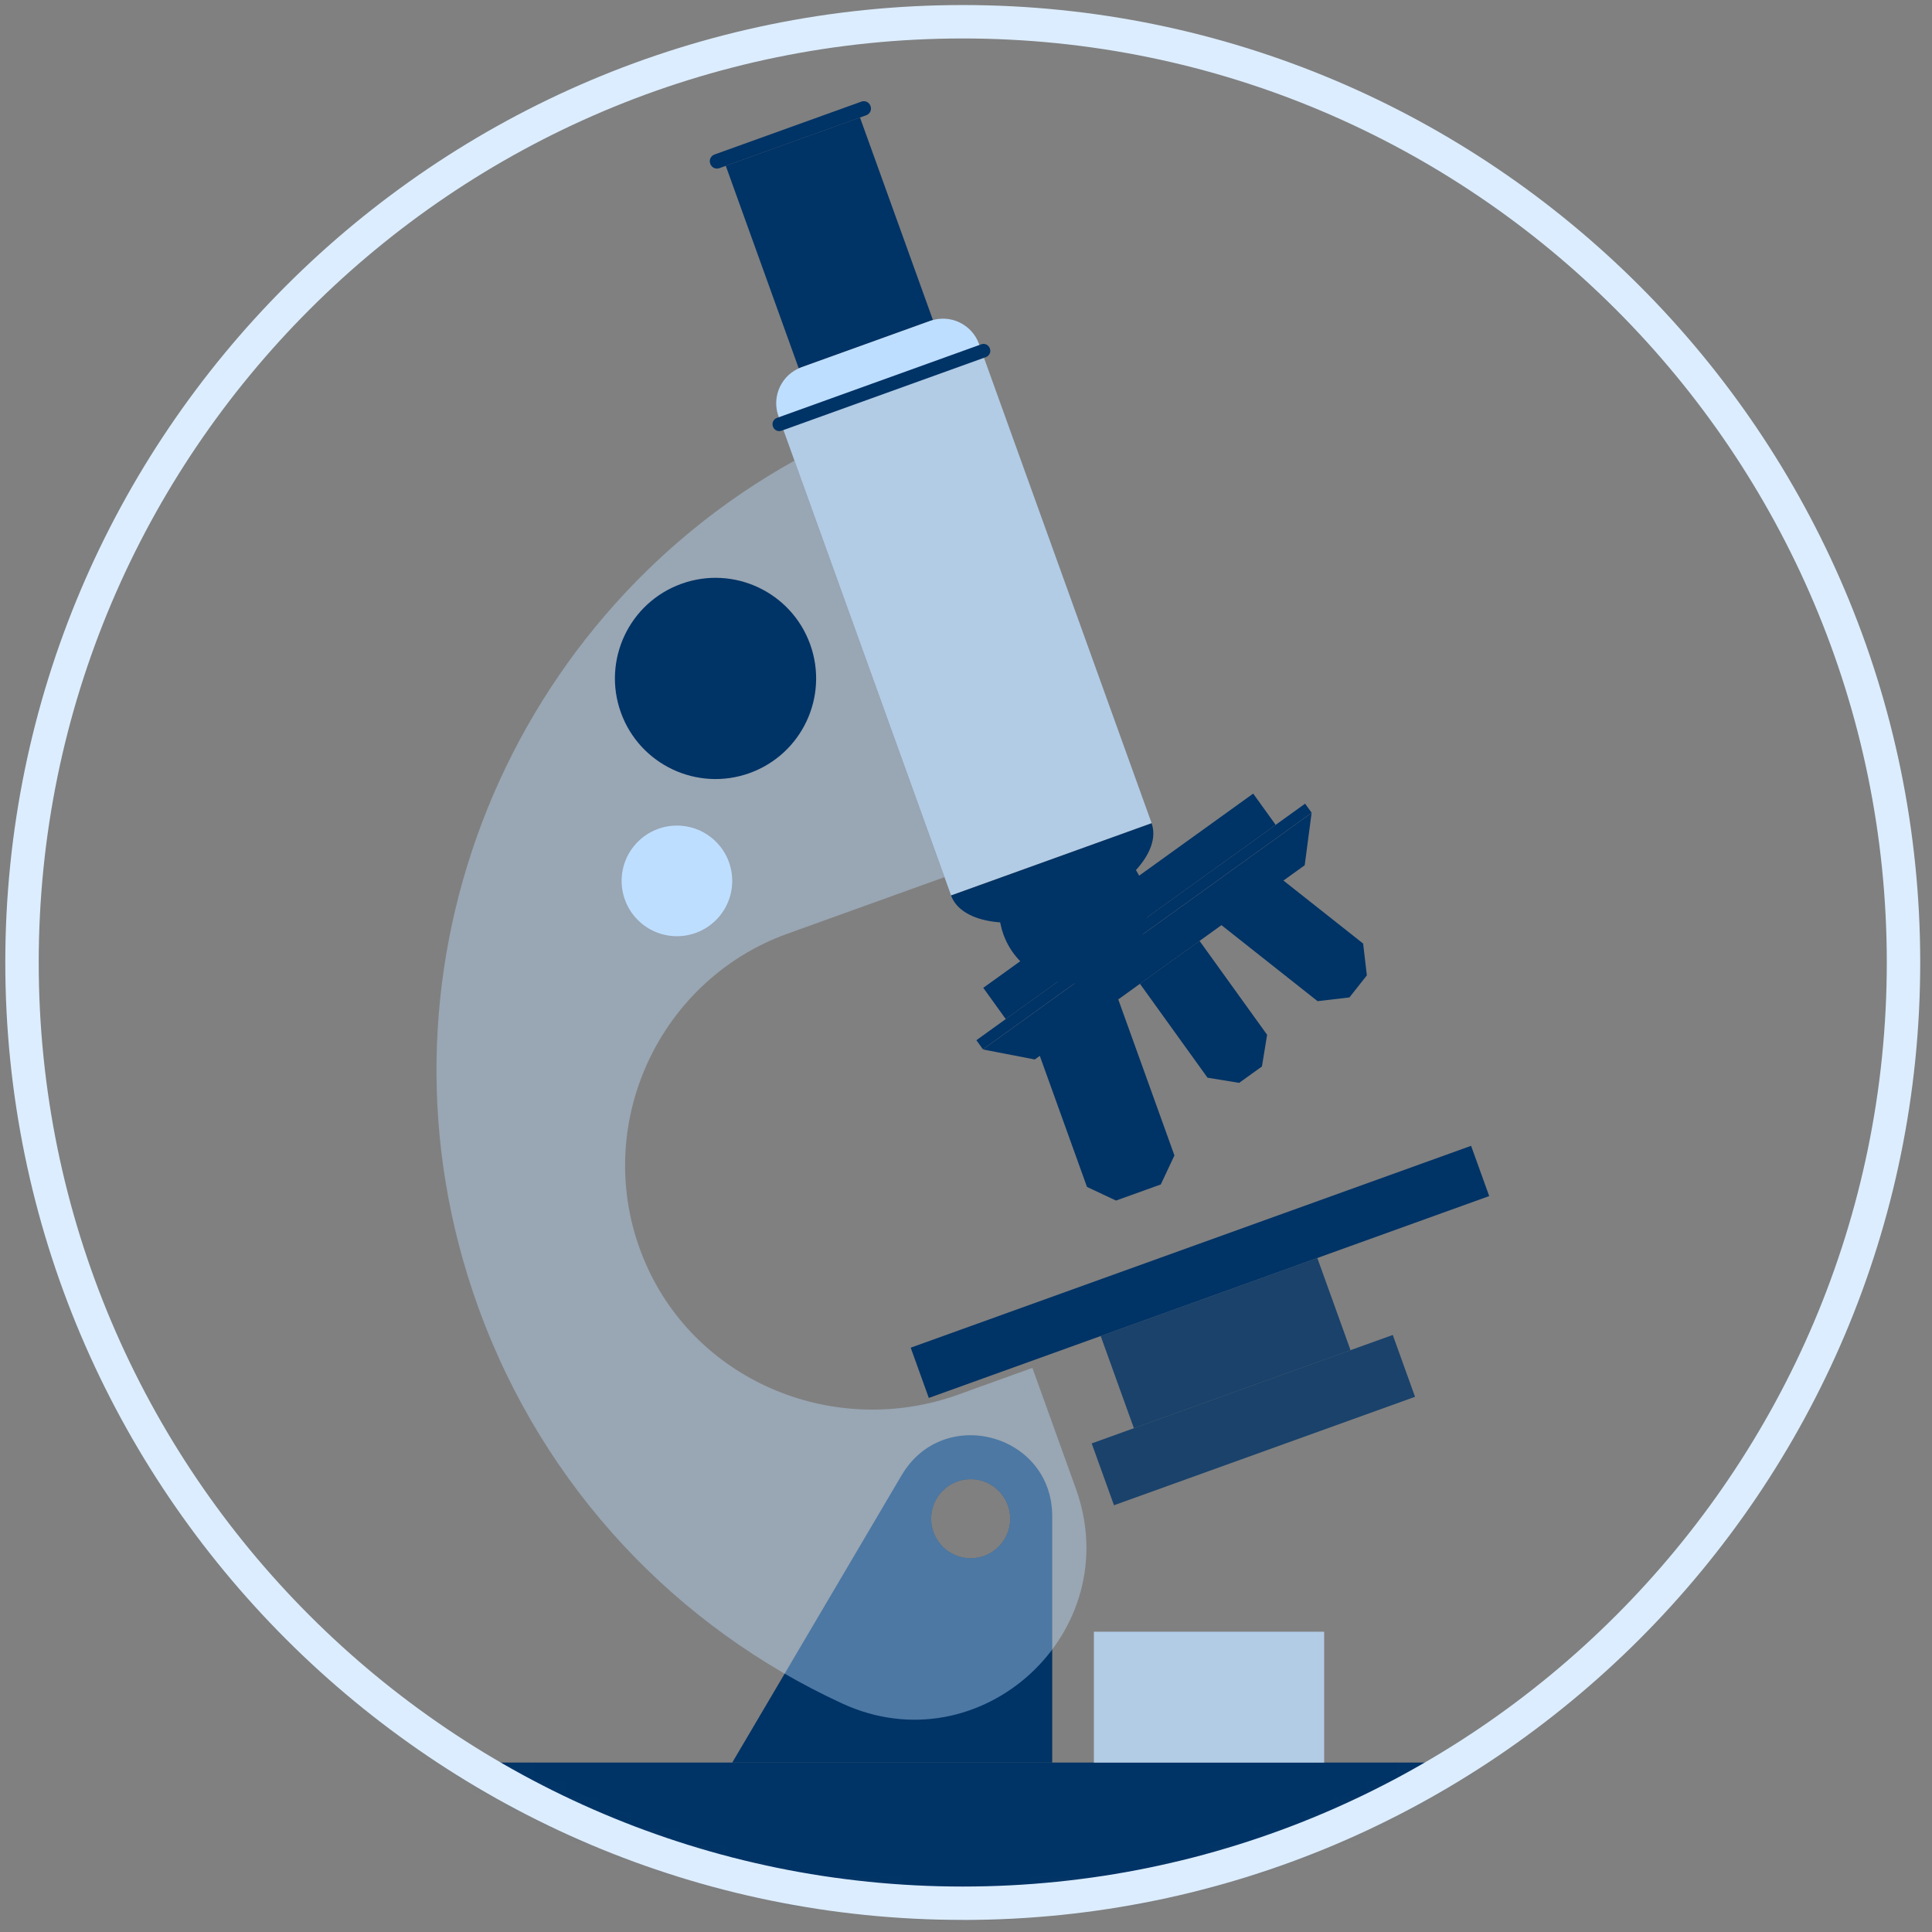 <svg width="121" height="121" viewBox="0 0 121 121" fill="none" xmlns="http://www.w3.org/2000/svg">
<rect x="0" y="0" width="121" height="121" fill="#808080" stroke="none"/>
<g clip-path="url(#clip0_1174_12260)">
<mask id="mask0_1174_12260" style="mask-type:luminance" maskUnits="userSpaceOnUse" x="1" y="1" width="119" height="119">
<path d="M60.297 119.2C92.837 119.2 119.216 92.821 119.216 60.281C119.216 27.741 92.837 1.362 60.297 1.362C27.758 1.362 1.379 27.741 1.379 60.281C1.379 92.821 27.758 119.2 60.297 119.2Z" fill="white"/>
</mask>
<g mask="url(#mask0_1174_12260)">
<path opacity="0.8" d="M61.626 22.408L49.066 26.932L59.566 56.079L72.126 51.555L61.626 22.408Z" fill="#BEDEFF"/>
<path d="M53.86 7.358L45.455 10.385L50.022 23.063L58.427 20.036L53.86 7.358Z" fill="#003366"/>
<path d="M50.198 23L58.249 20.1C59.492 19.652 60.867 20.299 61.316 21.543L61.626 22.406L49.066 26.93L48.755 26.067C48.307 24.823 48.954 23.448 50.198 23Z" fill="#BEDEFF"/>
<path d="M61.459 21.563L48.656 26.175C48.441 26.253 48.329 26.491 48.406 26.706L48.413 26.726C48.491 26.942 48.729 27.054 48.945 26.976L61.748 22.364C61.963 22.287 62.075 22.049 61.997 21.833L61.99 21.813C61.913 21.598 61.675 21.486 61.459 21.563Z" fill="#003366"/>
<path d="M53.949 6.364L44.747 9.678C44.517 9.761 44.397 10.015 44.48 10.245L44.487 10.265C44.57 10.495 44.824 10.615 45.054 10.532L54.257 7.217C54.487 7.134 54.606 6.88 54.523 6.65L54.516 6.63C54.434 6.4 54.18 6.281 53.949 6.364Z" fill="#003366"/>
<path d="M67.016 57.079C70.483 55.83 72.771 53.36 72.123 51.56L59.565 56.084C60.213 57.885 63.548 58.331 67.019 57.082L67.016 57.079Z" fill="#003366"/>
<path d="M108.852 110.388H20.342V125.203H108.852V110.388Z" fill="#003366"/>
<path d="M92.134 71.762L57.037 84.405L58.171 87.552L93.268 74.909L92.134 71.762Z" fill="#003366"/>
<path opacity="0.8" d="M82.503 78.787L68.936 83.674L71.015 89.447L84.583 84.56L82.503 78.787Z" fill="#003366"/>
<path opacity="0.8" d="M82.931 102.193H68.51V110.391H82.931V102.193Z" fill="#BEDEFF"/>
<path opacity="0.8" d="M87.228 83.608L68.373 90.4L69.768 94.273L88.623 87.481L87.228 83.608Z" fill="#003366"/>
<path d="M78.486 49.703L61.582 61.867L62.99 63.824L79.894 51.659L78.486 49.703Z" fill="#003366"/>
<path d="M81.738 50.333L61.15 65.148L61.56 65.717L82.147 50.902L81.738 50.333Z" fill="#003366"/>
<path d="M81.713 54.19L64.808 66.354L61.557 65.726L82.145 50.911L81.713 54.19Z" fill="#003366"/>
<path d="M79.034 66.793L77.607 67.819C76.833 67.694 76.4 67.62 75.626 67.495L71.394 61.613L75.127 58.927L79.359 64.809C79.233 65.583 79.16 66.016 79.034 66.79V66.793Z" fill="#003366"/>
<path d="M85.606 61.086L84.514 62.468C83.736 62.558 83.297 62.611 82.519 62.702L76.139 57.657L78.992 54.05L85.372 59.094C85.463 59.872 85.515 60.312 85.606 61.09V61.086Z" fill="#003366"/>
<path d="M69.894 75.19L72.699 74.182L73.554 72.364L69.94 62.325L64.463 64.296L68.077 74.335C68.788 74.67 69.186 74.855 69.894 75.19Z" fill="#003366"/>
<path d="M71.576 55.38C71.262 54.504 70.707 53.785 70.02 53.262L62.694 55.899C62.499 56.744 62.53 57.651 62.844 58.523C63.713 60.933 66.371 62.185 68.785 61.317C71.195 60.448 72.448 57.79 71.579 55.376L71.576 55.38Z" fill="#003366"/>
<path d="M56.471 92.388L45.859 110.391H65.9V94.962C65.9 89.803 59.091 87.947 56.471 92.391V92.388ZM60.793 97.593C59.426 97.593 58.316 96.483 58.316 95.116C58.316 93.748 59.426 92.639 60.793 92.639C62.16 92.639 63.27 93.748 63.27 95.116C63.27 96.483 62.16 97.593 60.793 97.593Z" fill="#003366"/>
<path opacity="0.4" d="M67.379 93.225L64.659 85.669L60.012 87.344C52.358 90.099 43.725 86.615 40.453 79.167C36.846 70.962 41.025 61.467 49.32 58.477L59.15 54.937L49.756 28.851C31.376 39.072 22.575 61.387 29.932 81.818C34.062 93.281 42.486 101.96 52.742 106.687C61.418 110.688 70.617 102.215 67.379 93.225ZM43.554 38.988C45.486 38.29 47.618 39.295 48.312 41.227C49.01 43.16 48.005 45.291 46.072 45.986C44.14 46.683 42.008 45.678 41.314 43.746C40.617 41.813 41.621 39.682 43.554 38.988ZM60.793 97.592C59.426 97.592 58.317 96.483 58.317 95.116C58.317 93.748 59.426 92.639 60.793 92.639C62.161 92.639 63.27 93.748 63.27 95.116C63.27 96.483 62.161 97.592 60.793 97.592Z" fill="#BEDEFF"/>
<path d="M42.396 58.634C44.309 58.634 45.859 57.084 45.859 55.17C45.859 53.257 44.309 51.706 42.396 51.706C40.483 51.706 38.932 53.257 38.932 55.17C38.932 57.084 40.483 58.634 42.396 58.634Z" fill="#BEDEFF"/>
<path d="M50.74 40.355C49.56 37.083 45.953 35.384 42.678 36.563C39.406 37.742 37.707 41.349 38.886 44.625C40.065 47.897 43.672 49.596 46.948 48.417C50.22 47.238 51.919 43.631 50.74 40.355Z" fill="#003366"/>
</g>
<path d="M60.297 120.243C27.231 120.243 0.332 93.344 0.332 60.281C0.332 27.218 27.231 0.316 60.297 0.316C93.363 0.316 120.262 27.215 120.262 60.281C120.262 93.347 93.363 120.246 60.297 120.246V120.243ZM60.297 2.409C28.386 2.409 2.425 28.369 2.425 60.281C2.425 92.193 28.386 118.153 60.297 118.153C92.209 118.153 118.169 92.193 118.169 60.281C118.169 28.369 92.205 2.409 60.297 2.409Z" fill="#DCEDFF"/>
</g>
<defs>
<clipPath id="clip0_1174_12260">
<rect width="120" height="120" fill="white" transform="translate(0.332 0.316)"/>
</clipPath>
</defs>
</svg>
